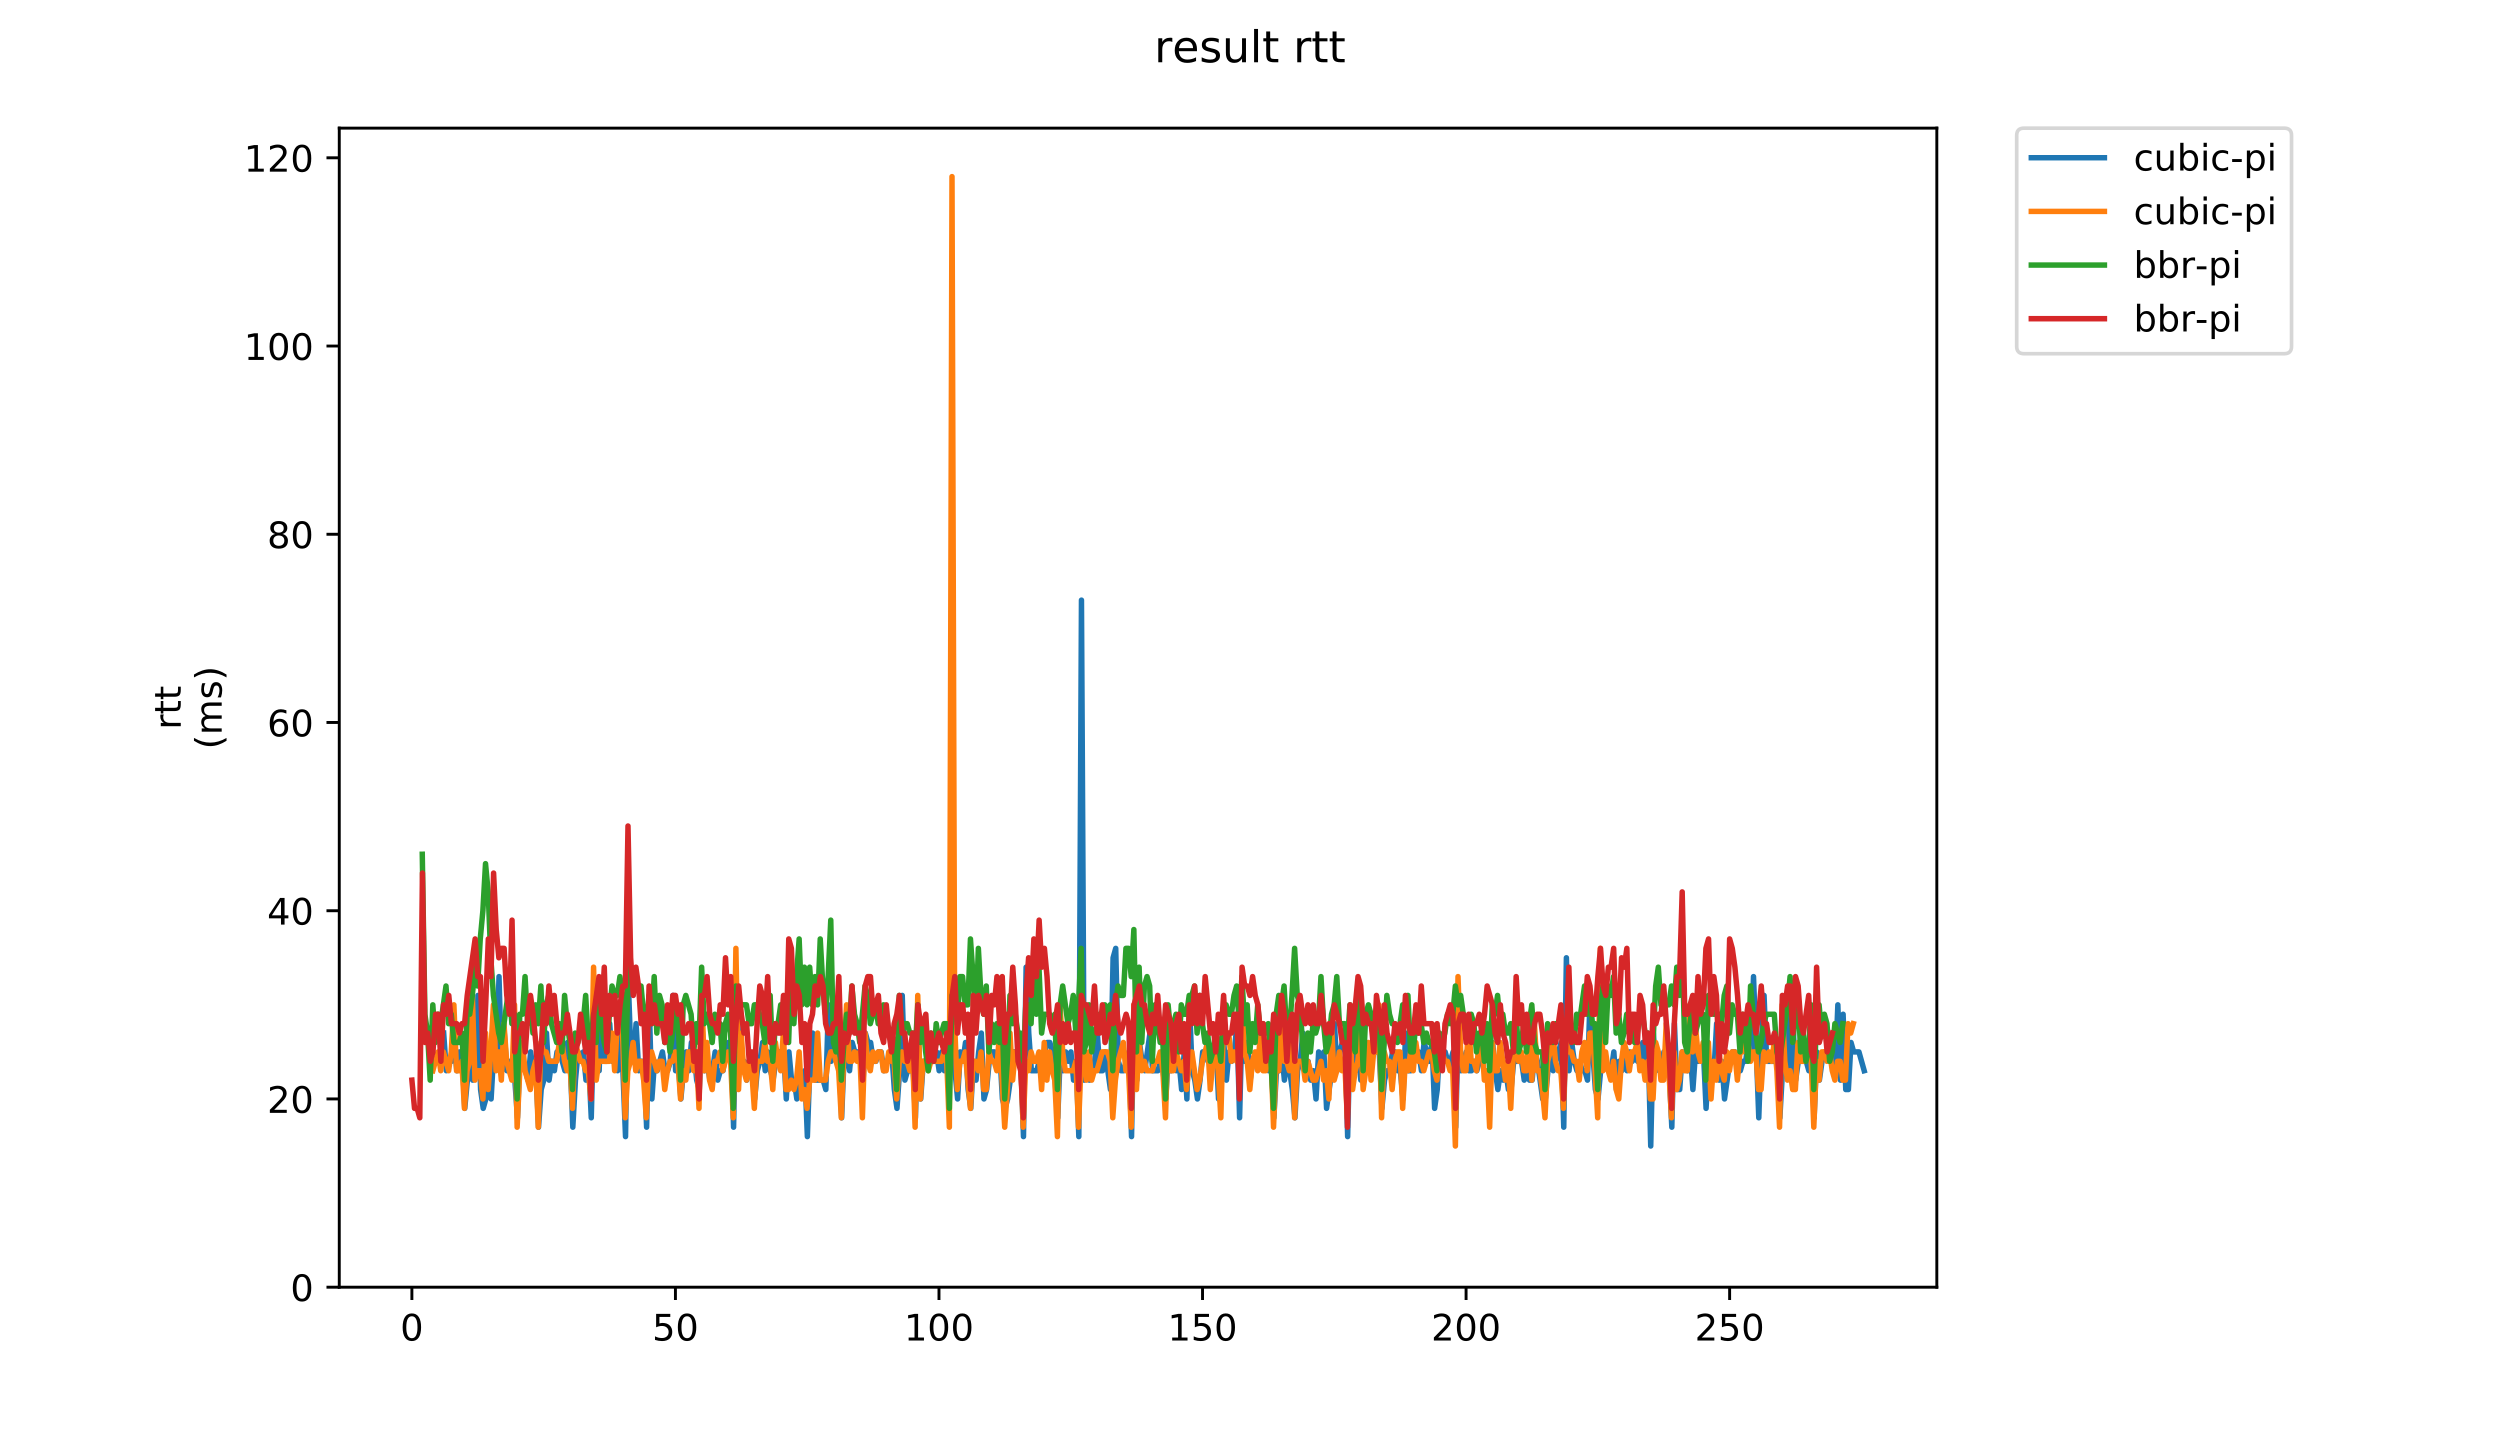 <?xml version="1.0" encoding="utf-8" standalone="no"?>
<!DOCTYPE svg PUBLIC "-//W3C//DTD SVG 1.1//EN"
  "http://www.w3.org/Graphics/SVG/1.1/DTD/svg11.dtd">
<!-- Created with matplotlib (https://matplotlib.org/) -->
<svg height="396pt" version="1.1" viewBox="0 0 684 396" width="684pt" xmlns="http://www.w3.org/2000/svg" xmlns:xlink="http://www.w3.org/1999/xlink">
 <defs>
  <style type="text/css">
*{stroke-linecap:butt;stroke-linejoin:round;}
  </style>
 </defs>
 <g id="figure_1">
  <g id="patch_1">
   <path d="M 0 396 
L 684 396 
L 684 0 
L 0 0 
z
" style="fill:#ffffff;"/>
  </g>
  <g id="axes_1">
   <g id="patch_2">
    <path d="M 92.824 352.174 
L 529.913 352.174 
L 529.913 35.062 
L 92.824 35.062 
z
" style="fill:#ffffff;"/>
   </g>
   <g id="matplotlib.axis_1">
    <g id="xtick_1">
     <g id="line2d_1">
      <defs>
       <path d="M 0 0 
L 0 3.5 
" id="mf87896a7d1" style="stroke:#000000;stroke-width:0.8;"/>
      </defs>
      <g>
       <use style="stroke:#000000;stroke-width:0.8;" x="112.692" xlink:href="#mf87896a7d1" y="352.174"/>
      </g>
     </g>
     <g id="text_1">
      <!-- 0 -->
      <defs>
       <path d="M 31.781 66.406 
Q 24.172 66.406 20.328 58.906 
Q 16.5 51.422 16.5 36.375 
Q 16.5 21.391 20.328 13.891 
Q 24.172 6.391 31.781 6.391 
Q 39.453 6.391 43.281 13.891 
Q 47.125 21.391 47.125 36.375 
Q 47.125 51.422 43.281 58.906 
Q 39.453 66.406 31.781 66.406 
z
M 31.781 74.219 
Q 44.047 74.219 50.516 64.516 
Q 56.984 54.828 56.984 36.375 
Q 56.984 17.969 50.516 8.266 
Q 44.047 -1.422 31.781 -1.422 
Q 19.531 -1.422 13.062 8.266 
Q 6.594 17.969 6.594 36.375 
Q 6.594 54.828 13.062 64.516 
Q 19.531 74.219 31.781 74.219 
z
" id="DejaVuSans-48"/>
      </defs>
      <g transform="translate(109.51 366.773)scale(0.1 -0.1)">
       <use xlink:href="#DejaVuSans-48"/>
      </g>
     </g>
    </g>
    <g id="xtick_2">
     <g id="line2d_2">
      <g>
       <use style="stroke:#000000;stroke-width:0.8;" x="184.798" xlink:href="#mf87896a7d1" y="352.174"/>
      </g>
     </g>
     <g id="text_2">
      <!-- 50 -->
      <defs>
       <path d="M 10.797 72.906 
L 49.516 72.906 
L 49.516 64.594 
L 19.828 64.594 
L 19.828 46.734 
Q 21.969 47.469 24.109 47.828 
Q 26.266 48.188 28.422 48.188 
Q 40.625 48.188 47.75 41.5 
Q 54.891 34.812 54.891 23.391 
Q 54.891 11.625 47.562 5.094 
Q 40.234 -1.422 26.906 -1.422 
Q 22.312 -1.422 17.547 -0.641 
Q 12.797 0.141 7.719 1.703 
L 7.719 11.625 
Q 12.109 9.234 16.797 8.062 
Q 21.484 6.891 26.703 6.891 
Q 35.156 6.891 40.078 11.328 
Q 45.016 15.766 45.016 23.391 
Q 45.016 31 40.078 35.438 
Q 35.156 39.891 26.703 39.891 
Q 22.75 39.891 18.812 39.016 
Q 14.891 38.141 10.797 36.281 
z
" id="DejaVuSans-53"/>
      </defs>
      <g transform="translate(178.436 366.773)scale(0.1 -0.1)">
       <use xlink:href="#DejaVuSans-53"/>
       <use x="63.623" xlink:href="#DejaVuSans-48"/>
      </g>
     </g>
    </g>
    <g id="xtick_3">
     <g id="line2d_3">
      <g>
       <use style="stroke:#000000;stroke-width:0.8;" x="256.905" xlink:href="#mf87896a7d1" y="352.174"/>
      </g>
     </g>
     <g id="text_3">
      <!-- 100 -->
      <defs>
       <path d="M 12.406 8.297 
L 28.516 8.297 
L 28.516 63.922 
L 10.984 60.406 
L 10.984 69.391 
L 28.422 72.906 
L 38.281 72.906 
L 38.281 8.297 
L 54.391 8.297 
L 54.391 0 
L 12.406 0 
z
" id="DejaVuSans-49"/>
      </defs>
      <g transform="translate(247.362 366.773)scale(0.1 -0.1)">
       <use xlink:href="#DejaVuSans-49"/>
       <use x="63.623" xlink:href="#DejaVuSans-48"/>
       <use x="127.246" xlink:href="#DejaVuSans-48"/>
      </g>
     </g>
    </g>
    <g id="xtick_4">
     <g id="line2d_4">
      <g>
       <use style="stroke:#000000;stroke-width:0.8;" x="329.012" xlink:href="#mf87896a7d1" y="352.174"/>
      </g>
     </g>
     <g id="text_4">
      <!-- 150 -->
      <g transform="translate(319.469 366.773)scale(0.1 -0.1)">
       <use xlink:href="#DejaVuSans-49"/>
       <use x="63.623" xlink:href="#DejaVuSans-53"/>
       <use x="127.246" xlink:href="#DejaVuSans-48"/>
      </g>
     </g>
    </g>
    <g id="xtick_5">
     <g id="line2d_5">
      <g>
       <use style="stroke:#000000;stroke-width:0.8;" x="401.119" xlink:href="#mf87896a7d1" y="352.174"/>
      </g>
     </g>
     <g id="text_5">
      <!-- 200 -->
      <defs>
       <path d="M 19.188 8.297 
L 53.609 8.297 
L 53.609 0 
L 7.328 0 
L 7.328 8.297 
Q 12.938 14.109 22.625 23.891 
Q 32.328 33.688 34.812 36.531 
Q 39.547 41.844 41.422 45.531 
Q 43.312 49.219 43.312 52.781 
Q 43.312 58.594 39.234 62.25 
Q 35.156 65.922 28.609 65.922 
Q 23.969 65.922 18.812 64.312 
Q 13.672 62.703 7.812 59.422 
L 7.812 69.391 
Q 13.766 71.781 18.938 73 
Q 24.125 74.219 28.422 74.219 
Q 39.75 74.219 46.484 68.547 
Q 53.219 62.891 53.219 53.422 
Q 53.219 48.922 51.531 44.891 
Q 49.859 40.875 45.406 35.406 
Q 44.188 33.984 37.641 27.219 
Q 31.109 20.453 19.188 8.297 
z
" id="DejaVuSans-50"/>
      </defs>
      <g transform="translate(391.575 366.773)scale(0.1 -0.1)">
       <use xlink:href="#DejaVuSans-50"/>
       <use x="63.623" xlink:href="#DejaVuSans-48"/>
       <use x="127.246" xlink:href="#DejaVuSans-48"/>
      </g>
     </g>
    </g>
    <g id="xtick_6">
     <g id="line2d_6">
      <g>
       <use style="stroke:#000000;stroke-width:0.8;" x="473.226" xlink:href="#mf87896a7d1" y="352.174"/>
      </g>
     </g>
     <g id="text_6">
      <!-- 250 -->
      <g transform="translate(463.682 366.773)scale(0.1 -0.1)">
       <use xlink:href="#DejaVuSans-50"/>
       <use x="63.623" xlink:href="#DejaVuSans-53"/>
       <use x="127.246" xlink:href="#DejaVuSans-48"/>
      </g>
     </g>
    </g>
   </g>
   <g id="matplotlib.axis_2">
    <g id="ytick_1">
     <g id="line2d_7">
      <defs>
       <path d="M 0 0 
L -3.5 0 
" id="mff2dde0d23" style="stroke:#000000;stroke-width:0.8;"/>
      </defs>
      <g>
       <use style="stroke:#000000;stroke-width:0.8;" x="92.824" xlink:href="#mff2dde0d23" y="352.174"/>
      </g>
     </g>
     <g id="text_7">
      <!-- 0 -->
      <g transform="translate(79.461 355.973)scale(0.1 -0.1)">
       <use xlink:href="#DejaVuSans-48"/>
      </g>
     </g>
    </g>
    <g id="ytick_2">
     <g id="line2d_8">
      <g>
       <use style="stroke:#000000;stroke-width:0.8;" x="92.824" xlink:href="#mff2dde0d23" y="300.674"/>
      </g>
     </g>
     <g id="text_8">
      <!-- 20 -->
      <g transform="translate(73.099 304.473)scale(0.1 -0.1)">
       <use xlink:href="#DejaVuSans-50"/>
       <use x="63.623" xlink:href="#DejaVuSans-48"/>
      </g>
     </g>
    </g>
    <g id="ytick_3">
     <g id="line2d_9">
      <g>
       <use style="stroke:#000000;stroke-width:0.8;" x="92.824" xlink:href="#mff2dde0d23" y="249.174"/>
      </g>
     </g>
     <g id="text_9">
      <!-- 40 -->
      <defs>
       <path d="M 37.797 64.312 
L 12.891 25.391 
L 37.797 25.391 
z
M 35.203 72.906 
L 47.609 72.906 
L 47.609 25.391 
L 58.016 25.391 
L 58.016 17.188 
L 47.609 17.188 
L 47.609 0 
L 37.797 0 
L 37.797 17.188 
L 4.891 17.188 
L 4.891 26.703 
z
" id="DejaVuSans-52"/>
      </defs>
      <g transform="translate(73.099 252.973)scale(0.1 -0.1)">
       <use xlink:href="#DejaVuSans-52"/>
       <use x="63.623" xlink:href="#DejaVuSans-48"/>
      </g>
     </g>
    </g>
    <g id="ytick_4">
     <g id="line2d_10">
      <g>
       <use style="stroke:#000000;stroke-width:0.8;" x="92.824" xlink:href="#mff2dde0d23" y="197.674"/>
      </g>
     </g>
     <g id="text_10">
      <!-- 60 -->
      <defs>
       <path d="M 33.016 40.375 
Q 26.375 40.375 22.484 35.828 
Q 18.609 31.297 18.609 23.391 
Q 18.609 15.531 22.484 10.953 
Q 26.375 6.391 33.016 6.391 
Q 39.656 6.391 43.531 10.953 
Q 47.406 15.531 47.406 23.391 
Q 47.406 31.297 43.531 35.828 
Q 39.656 40.375 33.016 40.375 
z
M 52.594 71.297 
L 52.594 62.312 
Q 48.875 64.062 45.094 64.984 
Q 41.312 65.922 37.594 65.922 
Q 27.828 65.922 22.672 59.328 
Q 17.531 52.734 16.797 39.406 
Q 19.672 43.656 24.016 45.922 
Q 28.375 48.188 33.594 48.188 
Q 44.578 48.188 50.953 41.516 
Q 57.328 34.859 57.328 23.391 
Q 57.328 12.156 50.688 5.359 
Q 44.047 -1.422 33.016 -1.422 
Q 20.359 -1.422 13.672 8.266 
Q 6.984 17.969 6.984 36.375 
Q 6.984 53.656 15.188 63.938 
Q 23.391 74.219 37.203 74.219 
Q 40.922 74.219 44.703 73.484 
Q 48.484 72.75 52.594 71.297 
z
" id="DejaVuSans-54"/>
      </defs>
      <g transform="translate(73.099 201.473)scale(0.1 -0.1)">
       <use xlink:href="#DejaVuSans-54"/>
       <use x="63.623" xlink:href="#DejaVuSans-48"/>
      </g>
     </g>
    </g>
    <g id="ytick_5">
     <g id="line2d_11">
      <g>
       <use style="stroke:#000000;stroke-width:0.8;" x="92.824" xlink:href="#mff2dde0d23" y="146.174"/>
      </g>
     </g>
     <g id="text_11">
      <!-- 80 -->
      <defs>
       <path d="M 31.781 34.625 
Q 24.75 34.625 20.719 30.859 
Q 16.703 27.094 16.703 20.516 
Q 16.703 13.922 20.719 10.156 
Q 24.75 6.391 31.781 6.391 
Q 38.812 6.391 42.859 10.172 
Q 46.922 13.969 46.922 20.516 
Q 46.922 27.094 42.891 30.859 
Q 38.875 34.625 31.781 34.625 
z
M 21.922 38.812 
Q 15.578 40.375 12.031 44.719 
Q 8.5 49.078 8.5 55.328 
Q 8.5 64.062 14.719 69.141 
Q 20.953 74.219 31.781 74.219 
Q 42.672 74.219 48.875 69.141 
Q 55.078 64.062 55.078 55.328 
Q 55.078 49.078 51.531 44.719 
Q 48 40.375 41.703 38.812 
Q 48.828 37.156 52.797 32.312 
Q 56.781 27.484 56.781 20.516 
Q 56.781 9.906 50.312 4.234 
Q 43.844 -1.422 31.781 -1.422 
Q 19.734 -1.422 13.25 4.234 
Q 6.781 9.906 6.781 20.516 
Q 6.781 27.484 10.781 32.312 
Q 14.797 37.156 21.922 38.812 
z
M 18.312 54.391 
Q 18.312 48.734 21.844 45.562 
Q 25.391 42.391 31.781 42.391 
Q 38.141 42.391 41.719 45.562 
Q 45.312 48.734 45.312 54.391 
Q 45.312 60.062 41.719 63.234 
Q 38.141 66.406 31.781 66.406 
Q 25.391 66.406 21.844 63.234 
Q 18.312 60.062 18.312 54.391 
z
" id="DejaVuSans-56"/>
      </defs>
      <g transform="translate(73.099 149.973)scale(0.1 -0.1)">
       <use xlink:href="#DejaVuSans-56"/>
       <use x="63.623" xlink:href="#DejaVuSans-48"/>
      </g>
     </g>
    </g>
    <g id="ytick_6">
     <g id="line2d_12">
      <g>
       <use style="stroke:#000000;stroke-width:0.8;" x="92.824" xlink:href="#mff2dde0d23" y="94.674"/>
      </g>
     </g>
     <g id="text_12">
      <!-- 100 -->
      <g transform="translate(66.736 98.473)scale(0.1 -0.1)">
       <use xlink:href="#DejaVuSans-49"/>
       <use x="63.623" xlink:href="#DejaVuSans-48"/>
       <use x="127.246" xlink:href="#DejaVuSans-48"/>
      </g>
     </g>
    </g>
    <g id="ytick_7">
     <g id="line2d_13">
      <g>
       <use style="stroke:#000000;stroke-width:0.8;" x="92.824" xlink:href="#mff2dde0d23" y="43.174"/>
      </g>
     </g>
     <g id="text_13">
      <!-- 120 -->
      <g transform="translate(66.736 46.973)scale(0.1 -0.1)">
       <use xlink:href="#DejaVuSans-49"/>
       <use x="63.623" xlink:href="#DejaVuSans-50"/>
       <use x="127.246" xlink:href="#DejaVuSans-48"/>
      </g>
     </g>
    </g>
    <g id="text_14">
     <!-- rtt -->
     <defs>
      <path d="M 41.109 46.297 
Q 39.594 47.172 37.812 47.578 
Q 36.031 48 33.891 48 
Q 26.266 48 22.188 43.047 
Q 18.109 38.094 18.109 28.812 
L 18.109 0 
L 9.078 0 
L 9.078 54.688 
L 18.109 54.688 
L 18.109 46.188 
Q 20.953 51.172 25.484 53.578 
Q 30.031 56 36.531 56 
Q 37.453 56 38.578 55.875 
Q 39.703 55.766 41.062 55.516 
z
" id="DejaVuSans-114"/>
      <path d="M 18.312 70.219 
L 18.312 54.688 
L 36.812 54.688 
L 36.812 47.703 
L 18.312 47.703 
L 18.312 18.016 
Q 18.312 11.328 20.141 9.422 
Q 21.969 7.516 27.594 7.516 
L 36.812 7.516 
L 36.812 0 
L 27.594 0 
Q 17.188 0 13.234 3.875 
Q 9.281 7.766 9.281 18.016 
L 9.281 47.703 
L 2.688 47.703 
L 2.688 54.688 
L 9.281 54.688 
L 9.281 70.219 
z
" id="DejaVuSans-116"/>
     </defs>
     <g transform="translate(49.459 199.594)rotate(-90)scale(0.1 -0.1)">
      <use xlink:href="#DejaVuSans-114"/>
      <use x="41.113" xlink:href="#DejaVuSans-116"/>
      <use x="80.322" xlink:href="#DejaVuSans-116"/>
     </g>
     <!-- (ms) -->
     <defs>
      <path d="M 31 75.875 
Q 24.469 64.656 21.281 53.656 
Q 18.109 42.672 18.109 31.391 
Q 18.109 20.125 21.312 9.062 
Q 24.516 -2 31 -13.188 
L 23.188 -13.188 
Q 15.875 -1.703 12.234 9.375 
Q 8.594 20.453 8.594 31.391 
Q 8.594 42.281 12.203 53.312 
Q 15.828 64.359 23.188 75.875 
z
" id="DejaVuSans-40"/>
      <path d="M 52 44.188 
Q 55.375 50.25 60.062 53.125 
Q 64.75 56 71.094 56 
Q 79.641 56 84.281 50.016 
Q 88.922 44.047 88.922 33.016 
L 88.922 0 
L 79.891 0 
L 79.891 32.719 
Q 79.891 40.578 77.094 44.375 
Q 74.312 48.188 68.609 48.188 
Q 61.625 48.188 57.562 43.547 
Q 53.516 38.922 53.516 30.906 
L 53.516 0 
L 44.484 0 
L 44.484 32.719 
Q 44.484 40.625 41.703 44.406 
Q 38.922 48.188 33.109 48.188 
Q 26.219 48.188 22.156 43.531 
Q 18.109 38.875 18.109 30.906 
L 18.109 0 
L 9.078 0 
L 9.078 54.688 
L 18.109 54.688 
L 18.109 46.188 
Q 21.188 51.219 25.484 53.609 
Q 29.781 56 35.688 56 
Q 41.656 56 45.828 52.969 
Q 50 49.953 52 44.188 
z
" id="DejaVuSans-109"/>
      <path d="M 44.281 53.078 
L 44.281 44.578 
Q 40.484 46.531 36.375 47.5 
Q 32.281 48.484 27.875 48.484 
Q 21.188 48.484 17.844 46.438 
Q 14.5 44.391 14.5 40.281 
Q 14.5 37.156 16.891 35.375 
Q 19.281 33.594 26.516 31.984 
L 29.594 31.297 
Q 39.156 29.25 43.188 25.516 
Q 47.219 21.781 47.219 15.094 
Q 47.219 7.469 41.188 3.016 
Q 35.156 -1.422 24.609 -1.422 
Q 20.219 -1.422 15.453 -0.562 
Q 10.688 0.297 5.422 2 
L 5.422 11.281 
Q 10.406 8.688 15.234 7.391 
Q 20.062 6.109 24.812 6.109 
Q 31.156 6.109 34.562 8.281 
Q 37.984 10.453 37.984 14.406 
Q 37.984 18.062 35.516 20.016 
Q 33.062 21.969 24.703 23.781 
L 21.578 24.516 
Q 13.234 26.266 9.516 29.906 
Q 5.812 33.547 5.812 39.891 
Q 5.812 47.609 11.281 51.797 
Q 16.75 56 26.812 56 
Q 31.781 56 36.172 55.266 
Q 40.578 54.547 44.281 53.078 
z
" id="DejaVuSans-115"/>
      <path d="M 8.016 75.875 
L 15.828 75.875 
Q 23.141 64.359 26.781 53.312 
Q 30.422 42.281 30.422 31.391 
Q 30.422 20.453 26.781 9.375 
Q 23.141 -1.703 15.828 -13.188 
L 8.016 -13.188 
Q 14.5 -2 17.703 9.062 
Q 20.906 20.125 20.906 31.391 
Q 20.906 42.672 17.703 53.656 
Q 14.5 64.656 8.016 75.875 
z
" id="DejaVuSans-41"/>
     </defs>
     <g transform="translate(60.657 204.995)rotate(-90)scale(0.1 -0.1)">
      <use xlink:href="#DejaVuSans-40"/>
      <use x="39.014" xlink:href="#DejaVuSans-109"/>
      <use x="136.426" xlink:href="#DejaVuSans-115"/>
      <use x="188.525" xlink:href="#DejaVuSans-41"/>
     </g>
    </g>
   </g>
   <g id="line2d_14">
    <path clip-path="url(#pd105f3fa71)" d="M 121.389 282.649 
L 122.11 292.949 
L 122.831 290.374 
L 123.552 290.374 
L 124.273 285.224 
L 124.994 292.949 
L 125.716 287.799 
L 126.437 287.799 
L 127.158 303.249 
L 127.879 295.524 
L 128.6 285.224 
L 129.321 295.524 
L 130.042 292.949 
L 130.763 272.349 
L 131.484 298.099 
L 132.205 303.249 
L 132.926 300.674 
L 133.647 292.949 
L 134.368 300.674 
L 135.089 287.799 
L 135.811 290.374 
L 136.532 267.199 
L 137.253 292.949 
L 137.974 282.649 
L 138.695 292.949 
L 139.416 290.374 
L 140.858 295.524 
L 141.579 305.824 
L 142.3 287.799 
L 144.463 295.524 
L 145.184 287.799 
L 145.905 292.949 
L 146.627 292.949 
L 147.348 308.399 
L 148.069 298.099 
L 148.79 295.524 
L 149.511 282.649 
L 150.232 295.524 
L 150.953 290.374 
L 151.674 292.949 
L 152.395 287.799 
L 153.116 287.799 
L 154.558 292.949 
L 155.279 285.224 
L 156 290.374 
L 156.722 308.399 
L 157.443 295.524 
L 158.164 287.799 
L 158.885 290.374 
L 159.606 287.799 
L 160.327 295.524 
L 161.048 290.374 
L 161.769 305.824 
L 162.49 277.499 
L 163.211 290.374 
L 163.932 292.949 
L 164.653 269.774 
L 165.374 290.374 
L 166.095 290.374 
L 166.816 280.074 
L 167.538 290.374 
L 168.259 287.799 
L 168.98 292.949 
L 169.701 280.074 
L 170.422 292.949 
L 171.143 310.974 
L 171.864 267.199 
L 172.585 287.799 
L 173.306 290.374 
L 174.027 280.074 
L 174.748 292.949 
L 175.469 290.374 
L 176.19 290.374 
L 176.911 308.399 
L 177.633 274.924 
L 178.354 300.674 
L 179.075 290.374 
L 179.796 292.949 
L 181.238 287.799 
L 181.959 292.949 
L 182.68 292.949 
L 183.401 290.374 
L 184.122 272.349 
L 184.843 292.949 
L 185.564 290.374 
L 186.285 300.674 
L 187.006 292.949 
L 187.727 287.799 
L 188.449 292.949 
L 189.17 285.224 
L 189.891 287.799 
L 190.612 295.524 
L 191.333 298.099 
L 192.054 280.074 
L 192.775 292.949 
L 193.496 290.374 
L 194.217 295.524 
L 194.938 292.949 
L 195.659 287.799 
L 196.38 295.524 
L 197.101 292.949 
L 197.822 292.949 
L 198.544 287.799 
L 199.265 285.224 
L 199.986 285.224 
L 200.707 308.399 
L 201.428 272.349 
L 202.149 285.224 
L 202.87 292.949 
L 203.591 290.374 
L 204.312 295.524 
L 205.033 290.374 
L 205.754 290.374 
L 206.475 300.674 
L 207.196 292.949 
L 207.917 290.374 
L 208.638 285.224 
L 209.36 292.949 
L 210.081 287.799 
L 210.802 292.949 
L 211.523 295.524 
L 212.244 290.374 
L 212.965 287.799 
L 214.407 287.799 
L 215.128 300.674 
L 215.849 287.799 
L 216.57 295.524 
L 217.291 295.524 
L 218.012 300.674 
L 218.733 292.949 
L 219.455 295.524 
L 220.176 292.949 
L 220.897 310.974 
L 221.618 290.374 
L 222.339 282.649 
L 223.06 295.524 
L 225.223 295.524 
L 225.944 298.099 
L 226.665 274.924 
L 227.386 290.374 
L 228.828 285.224 
L 229.549 287.799 
L 230.271 305.824 
L 230.992 287.799 
L 231.713 287.799 
L 232.434 292.949 
L 233.155 285.224 
L 233.876 287.799 
L 235.318 287.799 
L 236.039 298.099 
L 236.76 282.649 
L 237.481 285.224 
L 238.202 285.224 
L 238.923 290.374 
L 239.644 290.374 
L 240.365 287.799 
L 241.087 287.799 
L 241.808 292.949 
L 242.529 290.374 
L 243.25 290.374 
L 243.971 287.799 
L 244.692 298.099 
L 245.413 303.249 
L 246.134 292.949 
L 246.855 272.349 
L 247.576 295.524 
L 248.297 292.949 
L 249.018 292.949 
L 249.739 290.374 
L 250.46 305.824 
L 251.182 280.074 
L 251.903 300.674 
L 252.624 290.374 
L 255.508 290.374 
L 256.229 287.799 
L 256.95 292.949 
L 257.671 287.799 
L 258.392 292.949 
L 259.113 292.949 
L 259.834 280.074 
L 260.555 264.624 
L 261.276 292.949 
L 261.998 300.674 
L 262.719 287.799 
L 263.44 290.374 
L 264.161 285.224 
L 264.882 298.099 
L 265.603 303.249 
L 266.324 290.374 
L 267.045 295.524 
L 267.766 287.799 
L 268.487 282.649 
L 269.208 300.674 
L 269.929 298.099 
L 270.65 290.374 
L 271.371 287.799 
L 272.093 287.799 
L 272.814 290.374 
L 273.535 287.799 
L 274.256 300.674 
L 274.977 303.249 
L 275.698 300.674 
L 276.419 295.524 
L 277.14 287.799 
L 277.861 287.799 
L 278.582 290.374 
L 279.303 290.374 
L 280.024 310.974 
L 280.745 264.624 
L 281.466 282.649 
L 282.187 292.949 
L 283.63 292.949 
L 284.351 290.374 
L 285.072 290.374 
L 286.514 285.224 
L 287.235 285.224 
L 287.956 287.799 
L 288.677 295.524 
L 289.398 305.824 
L 290.119 287.799 
L 290.84 292.949 
L 291.561 287.799 
L 292.282 290.374 
L 293.004 287.799 
L 293.725 295.524 
L 294.446 290.374 
L 295.167 310.974 
L 295.888 164.199 
L 296.609 295.524 
L 297.33 290.374 
L 298.051 295.524 
L 299.493 290.374 
L 300.214 282.649 
L 300.935 292.949 
L 301.656 292.949 
L 302.377 287.799 
L 303.82 298.099 
L 304.541 262.049 
L 305.262 259.474 
L 305.983 290.374 
L 306.704 292.949 
L 307.425 292.949 
L 308.867 287.799 
L 309.588 310.974 
L 310.309 274.924 
L 311.03 295.524 
L 311.751 285.224 
L 312.472 290.374 
L 313.193 292.949 
L 314.636 282.649 
L 315.357 292.949 
L 316.799 292.949 
L 317.52 290.374 
L 318.241 292.949 
L 318.962 300.674 
L 319.683 287.799 
L 320.404 292.949 
L 321.125 290.374 
L 321.846 292.949 
L 322.567 290.374 
L 323.288 298.099 
L 324.009 287.799 
L 324.731 300.674 
L 325.452 274.924 
L 326.173 292.949 
L 326.894 295.524 
L 327.615 300.674 
L 328.336 295.524 
L 329.057 287.799 
L 329.778 287.799 
L 330.499 290.374 
L 331.941 290.374 
L 332.662 285.224 
L 333.383 300.674 
L 334.104 290.374 
L 334.826 285.224 
L 335.547 295.524 
L 336.268 287.799 
L 336.989 290.374 
L 337.71 287.799 
L 338.431 280.074 
L 339.152 305.824 
L 339.873 277.499 
L 340.594 290.374 
L 341.315 285.224 
L 342.036 295.524 
L 342.757 290.374 
L 343.478 290.374 
L 344.199 287.799 
L 344.92 290.374 
L 345.642 287.799 
L 347.084 292.949 
L 347.805 287.799 
L 348.526 305.824 
L 349.247 292.949 
L 349.968 292.949 
L 350.689 287.799 
L 351.41 295.524 
L 352.131 290.374 
L 352.852 292.949 
L 353.573 298.099 
L 354.294 305.824 
L 355.015 292.949 
L 355.737 290.374 
L 356.458 282.649 
L 357.179 292.949 
L 357.9 290.374 
L 358.621 295.524 
L 359.342 292.949 
L 360.063 300.674 
L 360.784 287.799 
L 361.505 292.949 
L 362.226 287.799 
L 362.947 303.249 
L 364.389 292.949 
L 365.11 280.074 
L 365.831 292.949 
L 366.553 287.799 
L 367.995 282.649 
L 368.716 310.974 
L 369.437 280.074 
L 370.158 287.799 
L 370.879 292.949 
L 371.6 287.799 
L 372.321 295.524 
L 373.042 290.374 
L 375.205 290.374 
L 375.926 282.649 
L 376.648 287.799 
L 377.369 287.799 
L 378.09 303.249 
L 378.811 295.524 
L 379.532 292.949 
L 380.253 292.949 
L 380.974 287.799 
L 381.695 287.799 
L 382.416 292.949 
L 383.137 292.949 
L 383.858 300.674 
L 384.579 282.649 
L 385.3 292.949 
L 386.021 292.949 
L 387.464 287.799 
L 388.185 287.799 
L 388.906 292.949 
L 389.627 285.224 
L 391.069 290.374 
L 391.79 285.224 
L 392.511 303.249 
L 393.232 298.099 
L 393.953 285.224 
L 394.674 290.374 
L 395.395 287.799 
L 396.116 290.374 
L 396.837 290.374 
L 397.559 287.799 
L 398.28 308.399 
L 399.001 280.074 
L 399.722 292.949 
L 401.164 287.799 
L 401.885 292.949 
L 402.606 292.949 
L 403.327 290.374 
L 404.048 292.949 
L 405.49 287.799 
L 407.653 287.799 
L 408.375 285.224 
L 409.096 292.949 
L 409.817 298.099 
L 410.538 292.949 
L 411.259 295.524 
L 411.98 292.949 
L 412.701 298.099 
L 413.422 298.099 
L 414.143 290.374 
L 416.306 290.374 
L 417.027 295.524 
L 417.748 292.949 
L 418.47 295.524 
L 419.191 295.524 
L 419.912 287.799 
L 420.633 290.374 
L 422.075 300.674 
L 422.796 300.674 
L 423.517 292.949 
L 424.238 287.799 
L 424.959 292.949 
L 427.122 285.224 
L 427.843 308.399 
L 428.564 262.049 
L 429.286 292.949 
L 430.007 285.224 
L 430.728 290.374 
L 431.449 292.949 
L 432.17 290.374 
L 432.891 292.949 
L 433.612 292.949 
L 434.333 295.524 
L 435.054 272.349 
L 435.775 287.799 
L 436.496 298.099 
L 437.217 300.674 
L 437.938 292.949 
L 438.659 290.374 
L 439.381 290.374 
L 440.102 292.949 
L 440.823 292.949 
L 441.544 287.799 
L 442.265 298.099 
L 442.986 290.374 
L 443.707 292.949 
L 444.428 287.799 
L 445.149 292.949 
L 445.87 287.799 
L 446.591 290.374 
L 447.312 287.799 
L 448.033 290.374 
L 448.754 290.374 
L 449.475 285.224 
L 450.197 290.374 
L 450.918 285.224 
L 451.639 313.549 
L 452.36 282.649 
L 453.081 292.949 
L 453.802 290.374 
L 454.523 292.949 
L 455.244 287.799 
L 455.965 287.799 
L 456.686 292.949 
L 457.407 308.399 
L 458.128 280.074 
L 458.849 298.099 
L 459.57 298.099 
L 460.292 287.799 
L 461.734 292.949 
L 462.455 287.799 
L 463.176 298.099 
L 463.897 287.799 
L 464.618 290.374 
L 465.339 287.799 
L 466.06 287.799 
L 466.781 303.249 
L 467.502 290.374 
L 468.223 290.374 
L 468.944 292.949 
L 469.665 280.074 
L 470.386 295.524 
L 471.108 290.374 
L 471.829 300.674 
L 473.271 290.374 
L 473.992 287.799 
L 474.713 287.799 
L 475.434 292.949 
L 476.155 292.949 
L 476.876 290.374 
L 477.597 290.374 
L 478.318 285.224 
L 479.039 287.799 
L 479.76 267.199 
L 481.203 305.824 
L 481.924 285.224 
L 482.645 272.349 
L 483.366 290.374 
L 485.529 290.374 
L 486.25 287.799 
L 486.971 305.824 
L 487.692 292.949 
L 488.413 292.949 
L 489.134 272.349 
L 489.855 292.949 
L 490.576 280.074 
L 491.297 295.524 
L 492.019 290.374 
L 492.74 287.799 
L 493.461 290.374 
L 494.182 290.374 
L 494.903 292.949 
L 495.624 287.799 
L 496.345 305.824 
L 497.066 287.799 
L 497.787 295.524 
L 498.508 290.374 
L 499.229 287.799 
L 500.671 287.799 
L 502.114 292.949 
L 502.835 274.924 
L 503.556 295.524 
L 504.277 277.499 
L 504.998 298.099 
L 505.719 298.099 
L 506.44 285.224 
L 507.161 287.799 
L 508.603 287.799 
L 510.045 292.949 
L 510.045 292.949 
" style="fill:none;stroke:#1f77b4;stroke-linecap:square;stroke-width:1.5;"/>
   </g>
   <g id="line2d_15">
    <path clip-path="url(#pd105f3fa71)" d="M 118.417 292.949 
L 119.859 287.799 
L 120.58 292.949 
L 121.301 287.799 
L 122.743 292.949 
L 123.464 287.799 
L 124.185 274.924 
L 124.906 292.949 
L 125.628 292.949 
L 126.349 290.374 
L 127.07 303.249 
L 127.791 292.949 
L 128.512 290.374 
L 129.233 272.349 
L 129.954 295.524 
L 130.675 292.949 
L 131.396 292.949 
L 132.117 300.674 
L 132.838 282.649 
L 133.559 298.099 
L 134.28 287.799 
L 135.001 274.924 
L 135.723 292.949 
L 136.444 287.799 
L 137.165 295.524 
L 137.886 280.074 
L 138.607 290.374 
L 140.049 295.524 
L 140.77 274.924 
L 141.491 308.399 
L 142.212 292.949 
L 142.933 285.224 
L 143.654 292.949 
L 145.096 298.099 
L 145.817 292.949 
L 146.539 290.374 
L 147.26 308.399 
L 147.981 285.224 
L 148.702 287.799 
L 149.423 287.799 
L 150.144 290.374 
L 152.307 290.374 
L 153.028 285.224 
L 153.749 285.224 
L 154.47 290.374 
L 155.191 292.949 
L 155.912 290.374 
L 156.634 303.249 
L 157.355 285.224 
L 158.797 290.374 
L 159.518 290.374 
L 160.239 292.949 
L 160.96 292.949 
L 161.681 300.674 
L 162.402 264.624 
L 163.123 295.524 
L 163.844 290.374 
L 166.728 290.374 
L 167.45 282.649 
L 168.171 292.949 
L 168.892 280.074 
L 169.613 280.074 
L 170.334 282.649 
L 171.055 305.824 
L 171.776 292.949 
L 172.497 290.374 
L 173.218 285.224 
L 173.939 292.949 
L 174.66 290.374 
L 175.381 290.374 
L 176.102 295.524 
L 176.823 305.824 
L 177.545 290.374 
L 178.266 287.799 
L 179.708 292.949 
L 180.429 290.374 
L 181.15 290.374 
L 181.871 298.099 
L 182.592 292.949 
L 183.313 290.374 
L 184.034 290.374 
L 184.755 287.799 
L 185.476 290.374 
L 186.197 300.674 
L 186.918 292.949 
L 187.639 295.524 
L 188.361 287.799 
L 189.082 287.799 
L 189.803 292.949 
L 190.524 287.799 
L 191.245 303.249 
L 191.966 269.774 
L 192.687 292.949 
L 193.408 285.224 
L 194.129 295.524 
L 194.85 298.099 
L 195.571 290.374 
L 196.292 290.374 
L 197.013 287.799 
L 197.734 292.949 
L 199.177 287.799 
L 199.898 290.374 
L 200.619 305.824 
L 201.34 259.474 
L 202.061 298.099 
L 202.782 282.649 
L 203.503 292.949 
L 204.224 295.524 
L 204.945 290.374 
L 205.666 292.949 
L 206.387 303.249 
L 207.108 290.374 
L 208.55 290.374 
L 209.272 285.224 
L 209.993 290.374 
L 210.714 290.374 
L 211.435 298.099 
L 212.156 285.224 
L 212.877 290.374 
L 213.598 292.949 
L 214.319 282.649 
L 215.04 298.099 
L 215.761 298.099 
L 216.482 295.524 
L 217.203 298.099 
L 217.924 295.524 
L 218.645 287.799 
L 219.367 300.674 
L 220.088 298.099 
L 220.809 303.249 
L 221.53 295.524 
L 222.972 295.524 
L 223.693 282.649 
L 224.414 295.524 
L 225.856 295.524 
L 226.577 290.374 
L 227.298 287.799 
L 228.019 287.799 
L 229.461 292.949 
L 230.183 305.824 
L 230.904 287.799 
L 231.625 274.924 
L 232.346 290.374 
L 233.067 290.374 
L 233.788 287.799 
L 234.509 290.374 
L 235.23 287.799 
L 235.951 305.824 
L 236.672 282.649 
L 237.393 290.374 
L 238.114 292.949 
L 238.835 287.799 
L 239.556 290.374 
L 240.278 287.799 
L 240.999 287.799 
L 241.72 292.949 
L 242.441 292.949 
L 243.162 287.799 
L 243.883 290.374 
L 244.604 290.374 
L 245.325 300.674 
L 246.046 290.374 
L 246.767 287.799 
L 247.488 290.374 
L 248.209 290.374 
L 248.93 292.949 
L 249.651 287.799 
L 250.372 308.399 
L 251.094 272.349 
L 251.815 300.674 
L 252.536 290.374 
L 253.257 290.374 
L 253.978 292.949 
L 254.699 290.374 
L 257.583 290.374 
L 258.304 287.799 
L 259.025 290.374 
L 259.746 308.399 
L 260.467 48.324 
L 261.189 280.074 
L 261.91 298.099 
L 262.631 290.374 
L 263.352 290.374 
L 264.073 287.799 
L 265.515 303.249 
L 266.236 290.374 
L 266.957 290.374 
L 267.678 292.949 
L 268.399 287.799 
L 269.12 298.099 
L 269.841 298.099 
L 270.562 287.799 
L 271.283 290.374 
L 272.005 290.374 
L 272.726 292.949 
L 273.447 282.649 
L 274.889 308.399 
L 275.61 298.099 
L 276.331 282.649 
L 277.052 295.524 
L 277.773 287.799 
L 278.494 290.374 
L 279.215 287.799 
L 279.936 308.399 
L 280.657 290.374 
L 281.378 292.949 
L 282.1 287.799 
L 282.821 290.374 
L 283.542 290.374 
L 284.263 287.799 
L 284.984 298.099 
L 285.705 285.224 
L 286.426 295.524 
L 287.147 287.799 
L 287.868 292.949 
L 288.589 295.524 
L 289.31 310.974 
L 290.031 274.924 
L 290.752 287.799 
L 291.473 292.949 
L 293.637 292.949 
L 294.358 290.374 
L 295.079 308.399 
L 295.8 290.374 
L 296.521 287.799 
L 297.242 295.524 
L 297.963 287.799 
L 298.684 295.524 
L 299.405 292.949 
L 300.126 292.949 
L 301.568 287.799 
L 303.011 287.799 
L 303.732 290.374 
L 304.453 305.824 
L 305.174 295.524 
L 305.895 290.374 
L 307.337 285.224 
L 308.058 292.949 
L 308.779 292.949 
L 309.5 308.399 
L 310.221 274.924 
L 310.942 298.099 
L 311.663 285.224 
L 312.384 292.949 
L 313.105 290.374 
L 313.827 292.949 
L 315.269 292.949 
L 315.99 290.374 
L 316.711 290.374 
L 317.432 287.799 
L 318.153 292.949 
L 318.874 305.824 
L 319.595 282.649 
L 320.316 292.949 
L 321.037 292.949 
L 321.758 287.799 
L 323.2 292.949 
L 323.922 290.374 
L 324.643 298.099 
L 325.364 290.374 
L 326.085 287.799 
L 327.527 298.099 
L 328.248 295.524 
L 328.969 290.374 
L 330.411 285.224 
L 331.132 298.099 
L 331.853 290.374 
L 332.574 287.799 
L 333.295 292.949 
L 334.016 305.824 
L 334.738 280.074 
L 335.459 285.224 
L 336.18 282.649 
L 336.901 290.374 
L 337.622 287.799 
L 338.343 290.374 
L 339.064 290.374 
L 339.785 274.924 
L 340.506 287.799 
L 341.227 290.374 
L 341.948 298.099 
L 342.669 290.374 
L 343.39 287.799 
L 344.111 292.949 
L 344.833 282.649 
L 345.554 292.949 
L 346.275 292.949 
L 346.996 287.799 
L 347.717 287.799 
L 348.438 308.399 
L 349.159 290.374 
L 349.88 292.949 
L 350.601 280.074 
L 351.322 290.374 
L 352.043 290.374 
L 352.764 292.949 
L 353.485 280.074 
L 354.206 305.824 
L 354.927 290.374 
L 356.37 290.374 
L 357.091 295.524 
L 357.812 290.374 
L 359.254 295.524 
L 359.975 295.524 
L 361.417 290.374 
L 362.138 295.524 
L 362.859 292.949 
L 363.58 300.674 
L 364.301 280.074 
L 365.022 295.524 
L 365.744 292.949 
L 366.465 287.799 
L 367.186 292.949 
L 367.907 290.374 
L 368.628 305.824 
L 369.349 280.074 
L 370.07 298.099 
L 370.791 292.949 
L 371.512 290.374 
L 372.233 282.649 
L 372.954 298.099 
L 373.675 292.949 
L 374.396 285.224 
L 375.117 295.524 
L 375.838 287.799 
L 376.56 287.799 
L 377.281 274.924 
L 378.002 305.824 
L 378.723 287.799 
L 379.444 290.374 
L 380.165 290.374 
L 380.886 298.099 
L 381.607 290.374 
L 382.328 287.799 
L 383.049 287.799 
L 383.77 303.249 
L 384.491 290.374 
L 385.212 292.949 
L 385.933 287.799 
L 386.655 292.949 
L 387.376 285.224 
L 388.097 290.374 
L 388.818 290.374 
L 389.539 292.949 
L 390.981 287.799 
L 391.702 287.799 
L 392.423 292.949 
L 393.144 295.524 
L 393.865 287.799 
L 394.586 287.799 
L 395.307 290.374 
L 396.028 290.374 
L 396.749 292.949 
L 397.471 292.949 
L 398.192 313.549 
L 398.913 267.199 
L 399.634 287.799 
L 400.355 292.949 
L 401.076 292.949 
L 401.797 280.074 
L 402.518 290.374 
L 403.239 290.374 
L 403.96 292.949 
L 404.681 285.224 
L 405.402 285.224 
L 406.123 295.524 
L 406.844 292.949 
L 407.566 308.399 
L 408.287 285.224 
L 409.008 292.949 
L 409.729 292.949 
L 410.45 285.224 
L 411.892 295.524 
L 412.613 290.374 
L 413.334 303.249 
L 414.055 287.799 
L 414.776 285.224 
L 415.497 290.374 
L 416.218 287.799 
L 416.939 292.949 
L 417.66 292.949 
L 418.382 280.074 
L 419.103 295.524 
L 419.824 280.074 
L 420.545 292.949 
L 421.266 292.949 
L 421.987 298.099 
L 422.708 305.824 
L 423.429 290.374 
L 424.15 287.799 
L 424.871 282.649 
L 425.592 290.374 
L 426.313 292.949 
L 427.034 292.949 
L 427.755 303.249 
L 428.477 285.224 
L 429.198 287.799 
L 429.919 287.799 
L 430.64 290.374 
L 431.361 290.374 
L 432.082 295.524 
L 432.803 287.799 
L 433.524 285.224 
L 434.245 292.949 
L 434.966 282.649 
L 435.687 282.649 
L 436.408 292.949 
L 437.129 305.824 
L 437.85 259.474 
L 438.571 292.949 
L 439.293 287.799 
L 440.014 292.949 
L 440.735 295.524 
L 441.456 290.374 
L 442.177 298.099 
L 442.898 300.674 
L 443.619 290.374 
L 444.34 285.224 
L 445.061 287.799 
L 445.782 292.949 
L 446.503 287.799 
L 447.224 287.799 
L 447.945 285.224 
L 448.666 292.949 
L 449.388 290.374 
L 450.109 295.524 
L 450.83 290.374 
L 451.551 300.674 
L 452.272 300.674 
L 452.993 285.224 
L 453.714 287.799 
L 454.435 295.524 
L 455.156 295.524 
L 455.877 280.074 
L 457.319 305.824 
L 458.04 287.799 
L 458.761 298.099 
L 459.482 295.524 
L 460.204 287.799 
L 460.925 292.949 
L 461.646 292.949 
L 462.367 274.924 
L 463.088 287.799 
L 463.809 280.074 
L 464.53 287.799 
L 465.251 290.374 
L 465.972 285.224 
L 466.693 287.799 
L 467.414 285.224 
L 468.135 300.674 
L 468.856 290.374 
L 469.577 295.524 
L 470.299 287.799 
L 471.02 292.949 
L 471.741 295.524 
L 472.462 287.799 
L 473.183 292.949 
L 473.904 287.799 
L 474.625 287.799 
L 475.346 295.524 
L 476.067 287.799 
L 476.788 287.799 
L 477.509 285.224 
L 478.23 285.224 
L 478.951 290.374 
L 479.672 287.799 
L 480.393 287.799 
L 481.115 298.099 
L 481.836 298.099 
L 482.557 287.799 
L 483.278 290.374 
L 483.999 287.799 
L 484.72 290.374 
L 485.441 285.224 
L 486.162 292.949 
L 486.883 308.399 
L 487.604 274.924 
L 488.325 290.374 
L 489.046 295.524 
L 489.767 292.949 
L 490.488 298.099 
L 491.21 298.099 
L 491.931 285.224 
L 492.652 290.374 
L 493.373 290.374 
L 494.094 287.799 
L 494.815 287.799 
L 495.536 290.374 
L 496.257 308.399 
L 496.978 290.374 
L 497.699 295.524 
L 498.42 287.799 
L 499.141 287.799 
L 499.862 290.374 
L 500.583 287.799 
L 501.304 292.949 
L 502.026 295.524 
L 502.747 290.374 
L 503.468 290.374 
L 504.189 295.524 
L 504.91 295.524 
L 505.631 280.074 
L 506.352 282.649 
L 507.073 280.074 
L 507.073 280.074 
" style="fill:none;stroke:#ff7f0e;stroke-linecap:square;stroke-width:1.5;"/>
   </g>
   <g id="line2d_16">
    <path clip-path="url(#pd105f3fa71)" d="M 115.533 233.724 
L 116.254 277.499 
L 116.975 282.649 
L 117.696 295.524 
L 118.417 274.924 
L 119.138 285.224 
L 119.859 277.499 
L 120.58 280.074 
L 122.022 269.774 
L 122.743 280.074 
L 123.464 277.499 
L 124.185 285.224 
L 125.628 285.224 
L 126.349 282.649 
L 127.07 295.524 
L 127.791 277.499 
L 128.512 277.499 
L 129.233 272.349 
L 129.954 264.624 
L 130.675 269.774 
L 131.396 256.899 
L 132.117 249.174 
L 132.838 236.299 
L 133.559 244.024 
L 134.28 262.049 
L 135.001 272.349 
L 136.444 282.649 
L 137.165 285.224 
L 139.328 269.774 
L 140.049 280.074 
L 140.77 277.499 
L 141.491 300.674 
L 142.212 277.499 
L 142.933 277.499 
L 143.654 267.199 
L 144.375 280.074 
L 145.096 274.924 
L 145.817 282.649 
L 146.539 274.924 
L 147.26 280.074 
L 147.981 269.774 
L 148.702 285.224 
L 149.423 274.924 
L 150.144 272.349 
L 150.865 280.074 
L 152.307 285.224 
L 153.028 280.074 
L 153.749 287.799 
L 154.47 272.349 
L 155.191 280.074 
L 155.912 285.224 
L 156.634 298.099 
L 157.355 282.649 
L 158.076 285.224 
L 159.518 280.074 
L 160.239 272.349 
L 160.96 285.224 
L 161.681 285.224 
L 162.402 277.499 
L 163.123 285.224 
L 163.844 272.349 
L 164.565 280.074 
L 165.286 285.224 
L 166.007 287.799 
L 166.728 277.499 
L 167.45 269.774 
L 168.171 272.349 
L 168.892 272.349 
L 169.613 267.199 
L 170.334 272.349 
L 171.055 295.524 
L 171.776 269.774 
L 172.497 264.624 
L 173.939 269.774 
L 175.381 269.774 
L 176.102 277.499 
L 176.823 282.649 
L 177.545 272.349 
L 178.266 280.074 
L 178.987 267.199 
L 179.708 282.649 
L 180.429 272.349 
L 181.15 274.924 
L 181.871 285.224 
L 182.592 280.074 
L 183.313 287.799 
L 184.034 282.649 
L 184.755 274.924 
L 185.476 277.499 
L 186.197 295.524 
L 186.918 274.924 
L 187.639 272.349 
L 189.082 277.499 
L 189.803 287.799 
L 190.524 280.074 
L 191.245 285.224 
L 191.966 264.624 
L 192.687 280.074 
L 193.408 277.499 
L 194.129 280.074 
L 194.85 285.224 
L 195.571 277.499 
L 196.292 280.074 
L 197.013 280.074 
L 197.734 290.374 
L 198.456 280.074 
L 199.177 277.499 
L 199.898 282.649 
L 200.619 303.249 
L 201.34 269.774 
L 202.061 274.924 
L 204.224 274.924 
L 204.945 280.074 
L 205.666 280.074 
L 206.387 274.924 
L 207.108 274.924 
L 208.55 280.074 
L 209.272 285.224 
L 209.993 277.499 
L 210.714 272.349 
L 211.435 290.374 
L 212.156 280.074 
L 212.877 280.074 
L 213.598 274.924 
L 214.319 277.499 
L 215.04 282.649 
L 215.761 285.224 
L 216.482 264.624 
L 217.203 280.074 
L 217.924 267.199 
L 218.645 256.899 
L 219.367 274.924 
L 220.088 264.624 
L 220.809 274.924 
L 221.53 264.624 
L 222.251 274.924 
L 222.972 267.199 
L 223.693 274.924 
L 224.414 256.899 
L 225.135 269.774 
L 225.856 277.499 
L 226.577 267.199 
L 227.298 251.749 
L 228.019 285.224 
L 228.74 287.799 
L 229.461 277.499 
L 230.183 295.524 
L 230.904 285.224 
L 231.625 277.499 
L 232.346 282.649 
L 233.067 269.774 
L 233.788 277.499 
L 234.509 280.074 
L 235.23 285.224 
L 236.672 269.774 
L 237.393 272.349 
L 238.114 280.074 
L 239.556 274.924 
L 240.278 280.074 
L 240.999 280.074 
L 241.72 274.924 
L 242.441 282.649 
L 243.883 282.649 
L 244.604 285.224 
L 245.325 298.099 
L 246.046 272.349 
L 246.767 282.649 
L 247.488 280.074 
L 248.209 280.074 
L 248.93 282.649 
L 249.651 282.649 
L 250.372 287.799 
L 251.094 274.924 
L 251.815 285.224 
L 252.536 280.074 
L 253.257 287.799 
L 253.978 292.949 
L 254.699 282.649 
L 255.42 290.374 
L 256.141 280.074 
L 256.862 285.224 
L 258.304 280.074 
L 259.025 280.074 
L 259.746 303.249 
L 260.467 272.349 
L 261.189 272.349 
L 261.91 280.074 
L 262.631 267.199 
L 263.352 267.199 
L 264.073 274.924 
L 264.794 274.924 
L 265.515 256.899 
L 266.236 267.199 
L 266.957 280.074 
L 267.678 259.474 
L 268.399 272.349 
L 269.12 277.499 
L 269.841 269.774 
L 270.562 287.799 
L 271.283 280.074 
L 272.005 285.224 
L 272.726 280.074 
L 273.447 285.224 
L 274.168 277.499 
L 274.889 300.674 
L 275.61 290.374 
L 276.331 272.349 
L 277.052 280.074 
L 277.773 277.499 
L 278.494 282.649 
L 279.215 282.649 
L 279.936 292.949 
L 280.657 274.924 
L 281.378 274.924 
L 282.1 280.074 
L 282.821 264.624 
L 283.542 277.499 
L 284.263 264.624 
L 284.984 282.649 
L 285.705 277.499 
L 287.147 277.499 
L 287.868 280.074 
L 288.589 277.499 
L 289.31 298.099 
L 290.031 274.924 
L 290.752 269.774 
L 292.194 280.074 
L 292.916 277.499 
L 293.637 272.349 
L 294.358 282.649 
L 295.079 274.924 
L 295.8 259.474 
L 296.521 287.799 
L 297.242 285.224 
L 297.963 274.924 
L 298.684 287.799 
L 299.405 282.649 
L 300.847 277.499 
L 301.568 280.074 
L 302.289 274.924 
L 303.011 282.649 
L 303.732 274.924 
L 304.453 292.949 
L 305.174 274.924 
L 305.895 269.774 
L 306.616 272.349 
L 307.337 272.349 
L 308.058 259.474 
L 308.779 259.474 
L 309.5 267.199 
L 310.221 254.324 
L 310.942 287.799 
L 311.663 264.624 
L 312.384 285.224 
L 313.105 269.774 
L 313.827 267.199 
L 314.548 269.774 
L 315.269 290.374 
L 315.99 274.924 
L 317.432 285.224 
L 318.153 285.224 
L 318.874 300.674 
L 319.595 274.924 
L 320.316 282.649 
L 321.758 277.499 
L 322.479 287.799 
L 323.2 274.924 
L 323.922 277.499 
L 324.643 277.499 
L 325.364 272.349 
L 326.085 272.349 
L 326.806 269.774 
L 327.527 282.649 
L 328.248 272.349 
L 328.969 280.074 
L 329.69 285.224 
L 330.411 282.649 
L 331.132 290.374 
L 331.853 287.799 
L 332.574 282.649 
L 333.295 285.224 
L 334.016 290.374 
L 334.738 277.499 
L 335.459 274.924 
L 336.18 277.499 
L 336.901 277.499 
L 337.622 272.349 
L 338.343 269.774 
L 339.064 280.074 
L 339.785 267.199 
L 340.506 280.074 
L 341.227 274.924 
L 341.948 287.799 
L 342.669 280.074 
L 343.39 285.224 
L 344.111 274.924 
L 344.833 282.649 
L 345.554 280.074 
L 346.275 282.649 
L 346.996 280.074 
L 347.717 290.374 
L 348.438 303.249 
L 349.159 277.499 
L 349.88 272.349 
L 350.601 274.924 
L 351.322 269.774 
L 352.043 282.649 
L 352.764 282.649 
L 353.485 272.349 
L 354.206 259.474 
L 354.927 272.349 
L 355.649 274.924 
L 356.37 285.224 
L 357.091 292.949 
L 357.812 282.649 
L 358.533 287.799 
L 359.254 280.074 
L 359.975 282.649 
L 360.696 280.074 
L 361.417 267.199 
L 362.138 280.074 
L 362.859 287.799 
L 363.58 285.224 
L 364.301 277.499 
L 365.022 274.924 
L 365.744 267.199 
L 366.465 280.074 
L 367.907 280.074 
L 368.628 285.224 
L 369.349 274.924 
L 370.07 285.224 
L 370.791 287.799 
L 371.512 272.349 
L 372.233 272.349 
L 372.954 292.949 
L 373.675 277.499 
L 374.396 274.924 
L 375.117 277.499 
L 375.838 285.224 
L 376.56 280.074 
L 377.281 277.499 
L 378.002 298.099 
L 379.444 272.349 
L 380.165 277.499 
L 380.886 280.074 
L 381.607 280.074 
L 382.328 285.224 
L 383.77 274.924 
L 384.491 274.924 
L 385.212 272.349 
L 385.933 287.799 
L 386.655 287.799 
L 387.376 280.074 
L 388.097 282.649 
L 388.818 280.074 
L 389.539 285.224 
L 390.26 282.649 
L 390.981 285.224 
L 391.702 285.224 
L 392.423 287.799 
L 393.144 292.949 
L 393.865 282.649 
L 394.586 285.224 
L 395.307 282.649 
L 396.028 277.499 
L 396.749 280.074 
L 397.471 277.499 
L 398.192 269.774 
L 398.913 274.924 
L 399.634 272.349 
L 401.076 282.649 
L 401.797 282.649 
L 402.518 277.499 
L 403.239 280.074 
L 403.96 287.799 
L 404.681 282.649 
L 405.402 282.649 
L 406.123 290.374 
L 406.844 280.074 
L 407.566 292.949 
L 408.287 274.924 
L 409.008 277.499 
L 409.729 272.349 
L 410.45 280.074 
L 411.171 277.499 
L 411.892 282.649 
L 412.613 282.649 
L 413.334 280.074 
L 414.055 287.799 
L 414.776 277.499 
L 415.497 287.799 
L 416.218 285.224 
L 416.939 280.074 
L 417.66 287.799 
L 418.382 280.074 
L 419.103 274.924 
L 419.824 285.224 
L 420.545 287.799 
L 421.987 287.799 
L 422.708 298.099 
L 423.429 280.074 
L 424.871 285.224 
L 425.592 280.074 
L 426.313 280.074 
L 427.755 285.224 
L 429.198 280.074 
L 430.64 285.224 
L 431.361 277.499 
L 432.082 280.074 
L 433.524 269.774 
L 434.245 277.499 
L 434.966 272.349 
L 435.687 280.074 
L 436.408 280.074 
L 437.129 298.099 
L 437.85 274.924 
L 438.571 269.774 
L 439.293 285.224 
L 440.014 269.774 
L 440.735 272.349 
L 441.456 267.199 
L 442.177 282.649 
L 442.898 277.499 
L 443.619 285.224 
L 444.34 282.649 
L 445.061 277.499 
L 445.782 282.649 
L 446.503 280.074 
L 447.224 285.224 
L 447.945 282.649 
L 448.666 277.499 
L 449.388 277.499 
L 450.109 282.649 
L 450.83 282.649 
L 451.551 287.799 
L 452.272 285.224 
L 452.993 269.774 
L 453.714 264.624 
L 454.435 274.924 
L 456.598 274.924 
L 457.319 269.774 
L 458.04 274.924 
L 458.761 264.624 
L 459.482 272.349 
L 460.204 256.899 
L 460.925 285.224 
L 461.646 287.799 
L 462.367 280.074 
L 463.088 274.924 
L 463.809 282.649 
L 465.251 277.499 
L 465.972 277.499 
L 466.693 295.524 
L 467.414 272.349 
L 468.135 272.349 
L 468.856 277.499 
L 470.299 277.499 
L 471.02 280.074 
L 471.741 272.349 
L 472.462 269.774 
L 473.183 282.649 
L 473.904 274.924 
L 474.625 277.499 
L 475.346 277.499 
L 476.067 287.799 
L 476.788 277.499 
L 477.509 282.649 
L 478.23 290.374 
L 478.951 269.774 
L 479.672 277.499 
L 481.115 287.799 
L 481.836 285.224 
L 482.557 280.074 
L 483.278 277.499 
L 485.441 277.499 
L 486.162 287.799 
L 486.883 290.374 
L 489.046 274.924 
L 489.767 267.199 
L 490.488 285.224 
L 491.21 277.499 
L 491.931 272.349 
L 492.652 287.799 
L 493.373 282.649 
L 494.094 290.374 
L 494.815 287.799 
L 495.536 274.924 
L 496.257 298.099 
L 496.978 280.074 
L 497.699 274.924 
L 498.42 282.649 
L 499.141 277.499 
L 499.862 280.074 
L 500.583 290.374 
L 501.304 287.799 
L 502.026 280.074 
L 503.468 285.224 
L 504.189 280.074 
L 504.189 280.074 
" style="fill:none;stroke:#2ca02c;stroke-linecap:square;stroke-width:1.5;"/>
   </g>
   <g id="line2d_17">
    <path clip-path="url(#pd105f3fa71)" d="M 112.692 295.524 
L 113.413 303.249 
L 114.134 303.249 
L 114.855 305.824 
L 115.576 238.874 
L 116.297 285.224 
L 117.018 282.649 
L 117.739 290.374 
L 118.46 287.799 
L 119.181 277.499 
L 119.902 277.499 
L 120.623 290.374 
L 121.344 274.924 
L 122.065 277.499 
L 122.787 272.349 
L 123.508 280.074 
L 124.95 280.074 
L 125.671 282.649 
L 126.392 280.074 
L 127.113 280.074 
L 127.834 272.349 
L 129.997 256.899 
L 130.718 267.199 
L 131.439 267.199 
L 132.16 290.374 
L 132.882 274.924 
L 133.603 256.899 
L 134.324 267.199 
L 135.045 238.874 
L 135.766 254.324 
L 136.487 262.049 
L 137.208 259.474 
L 137.929 259.474 
L 138.65 272.349 
L 139.371 277.499 
L 140.092 251.749 
L 140.813 287.799 
L 141.534 282.649 
L 142.255 282.649 
L 142.976 280.074 
L 143.698 287.799 
L 144.419 277.499 
L 145.14 272.349 
L 145.861 277.499 
L 146.582 285.224 
L 147.303 295.524 
L 148.024 287.799 
L 148.745 274.924 
L 149.466 280.074 
L 150.187 269.774 
L 150.908 277.499 
L 151.629 272.349 
L 152.35 280.074 
L 153.071 285.224 
L 153.793 282.649 
L 154.514 282.649 
L 155.235 277.499 
L 156.677 287.799 
L 157.398 287.799 
L 158.119 285.224 
L 158.84 277.499 
L 160.282 287.799 
L 161.003 285.224 
L 161.724 300.674 
L 162.445 277.499 
L 163.887 267.199 
L 164.609 277.499 
L 165.33 264.624 
L 166.051 287.799 
L 166.772 272.349 
L 167.493 277.499 
L 168.214 272.349 
L 168.935 282.649 
L 169.656 274.924 
L 170.377 269.774 
L 171.098 269.774 
L 171.819 225.999 
L 172.54 262.049 
L 173.261 272.349 
L 173.982 264.624 
L 174.704 269.774 
L 175.425 280.074 
L 176.146 277.499 
L 176.867 295.524 
L 177.588 269.774 
L 178.309 280.074 
L 179.03 274.924 
L 179.751 280.074 
L 181.193 280.074 
L 181.914 285.224 
L 182.635 274.924 
L 183.356 282.649 
L 184.077 272.349 
L 184.798 272.349 
L 185.52 277.499 
L 186.241 274.924 
L 186.962 282.649 
L 187.683 282.649 
L 188.404 280.074 
L 189.125 280.074 
L 189.846 290.374 
L 190.567 287.799 
L 191.288 300.674 
L 192.009 272.349 
L 192.73 272.349 
L 193.451 267.199 
L 194.172 277.499 
L 194.893 280.074 
L 195.615 280.074 
L 196.336 282.649 
L 197.057 274.924 
L 197.778 277.499 
L 198.499 262.049 
L 199.22 274.924 
L 199.941 267.199 
L 200.662 290.374 
L 202.104 269.774 
L 202.825 277.499 
L 203.546 282.649 
L 204.267 280.074 
L 204.988 290.374 
L 205.709 287.799 
L 206.431 292.949 
L 207.152 280.074 
L 207.873 269.774 
L 208.594 272.349 
L 209.315 280.074 
L 210.036 267.199 
L 210.757 285.224 
L 211.478 285.224 
L 212.199 280.074 
L 212.92 282.649 
L 213.641 282.649 
L 214.362 272.349 
L 215.083 285.224 
L 215.804 256.899 
L 216.526 259.474 
L 217.247 277.499 
L 217.968 269.774 
L 218.689 272.349 
L 219.41 285.224 
L 220.131 280.074 
L 220.852 295.524 
L 221.573 280.074 
L 222.294 277.499 
L 223.015 269.774 
L 223.736 272.349 
L 224.457 267.199 
L 225.178 269.774 
L 225.899 280.074 
L 226.62 282.649 
L 227.342 282.649 
L 228.063 280.074 
L 228.784 280.074 
L 229.505 267.199 
L 230.226 290.374 
L 230.947 282.649 
L 231.668 285.224 
L 232.389 282.649 
L 233.11 269.774 
L 233.831 282.649 
L 235.273 282.649 
L 235.994 295.524 
L 236.715 269.774 
L 237.437 267.199 
L 238.158 267.199 
L 238.879 277.499 
L 240.321 272.349 
L 241.042 282.649 
L 241.763 285.224 
L 242.484 274.924 
L 243.205 282.649 
L 243.926 287.799 
L 244.647 280.074 
L 245.368 277.499 
L 246.089 272.349 
L 246.81 282.649 
L 247.531 282.649 
L 248.253 290.374 
L 248.974 287.799 
L 249.695 282.649 
L 250.416 298.099 
L 251.137 274.924 
L 251.858 280.074 
L 252.579 280.074 
L 253.3 277.499 
L 254.021 290.374 
L 254.742 282.649 
L 255.463 290.374 
L 256.184 285.224 
L 256.905 282.649 
L 258.348 287.799 
L 259.069 282.649 
L 259.79 285.224 
L 260.511 272.349 
L 261.232 267.199 
L 261.953 282.649 
L 262.674 274.924 
L 263.395 274.924 
L 264.116 282.649 
L 264.837 277.499 
L 265.558 298.099 
L 266.279 272.349 
L 267 282.649 
L 267.721 272.349 
L 269.164 277.499 
L 269.885 272.349 
L 270.606 285.224 
L 271.327 272.349 
L 272.048 274.924 
L 272.769 267.199 
L 273.49 280.074 
L 274.211 267.199 
L 274.932 285.224 
L 275.653 277.499 
L 276.374 277.499 
L 277.095 264.624 
L 277.816 274.924 
L 278.537 290.374 
L 279.259 292.949 
L 279.98 305.824 
L 280.701 272.349 
L 281.422 262.049 
L 282.143 272.349 
L 282.864 256.899 
L 283.585 267.199 
L 284.306 251.749 
L 285.027 264.624 
L 285.748 259.474 
L 286.469 267.199 
L 287.19 280.074 
L 287.911 282.649 
L 288.632 280.074 
L 289.353 274.924 
L 290.075 285.224 
L 290.796 280.074 
L 291.517 285.224 
L 292.238 280.074 
L 292.959 285.224 
L 293.68 282.649 
L 294.401 282.649 
L 295.122 298.099 
L 295.843 272.349 
L 296.564 274.924 
L 297.285 274.924 
L 298.727 280.074 
L 299.448 269.774 
L 300.17 282.649 
L 300.891 282.649 
L 301.612 274.924 
L 302.333 285.224 
L 303.054 282.649 
L 303.775 277.499 
L 304.496 280.074 
L 305.217 272.349 
L 305.938 280.074 
L 306.659 282.649 
L 308.101 277.499 
L 308.822 280.074 
L 309.543 303.249 
L 310.264 274.924 
L 311.707 269.774 
L 312.428 274.924 
L 313.149 274.924 
L 313.87 280.074 
L 314.591 282.649 
L 315.312 277.499 
L 316.033 280.074 
L 316.754 272.349 
L 317.475 282.649 
L 318.196 285.224 
L 318.917 274.924 
L 320.359 280.074 
L 321.081 290.374 
L 321.802 280.074 
L 322.523 277.499 
L 323.244 287.799 
L 323.965 280.074 
L 324.686 295.524 
L 325.407 274.924 
L 326.128 280.074 
L 326.849 269.774 
L 327.57 280.074 
L 328.291 272.349 
L 329.012 280.074 
L 329.733 267.199 
L 331.175 282.649 
L 331.897 280.074 
L 332.618 287.799 
L 333.339 277.499 
L 334.06 282.649 
L 334.781 272.349 
L 335.502 285.224 
L 336.223 282.649 
L 336.944 282.649 
L 337.665 277.499 
L 338.386 277.499 
L 339.107 300.674 
L 339.828 264.624 
L 340.549 269.774 
L 341.27 269.774 
L 341.992 272.349 
L 342.713 267.199 
L 343.434 272.349 
L 344.155 274.924 
L 344.876 282.649 
L 345.597 280.074 
L 346.318 290.374 
L 347.039 285.224 
L 347.76 287.799 
L 348.481 277.499 
L 349.923 282.649 
L 350.644 272.349 
L 351.365 277.499 
L 352.086 290.374 
L 352.808 280.074 
L 353.529 277.499 
L 354.25 290.374 
L 354.971 274.924 
L 355.692 272.349 
L 356.413 277.499 
L 357.134 280.074 
L 357.855 274.924 
L 358.576 280.074 
L 359.297 274.924 
L 360.018 280.074 
L 360.739 280.074 
L 361.46 272.349 
L 362.181 280.074 
L 362.903 282.649 
L 363.624 280.074 
L 364.345 282.649 
L 365.066 274.924 
L 366.508 280.074 
L 367.229 285.224 
L 367.95 285.224 
L 368.671 308.399 
L 369.392 274.924 
L 370.113 280.074 
L 370.834 274.924 
L 371.555 267.199 
L 372.276 269.774 
L 372.997 280.074 
L 373.719 277.499 
L 374.44 280.074 
L 375.161 280.074 
L 375.882 287.799 
L 376.603 272.349 
L 378.045 282.649 
L 378.766 274.924 
L 379.487 282.649 
L 380.929 287.799 
L 381.65 280.074 
L 382.371 282.649 
L 383.092 280.074 
L 383.814 285.224 
L 384.535 272.349 
L 385.256 280.074 
L 385.977 282.649 
L 386.698 282.649 
L 387.419 274.924 
L 388.14 282.649 
L 388.861 269.774 
L 389.582 280.074 
L 391.745 280.074 
L 392.466 287.799 
L 393.187 280.074 
L 393.908 287.799 
L 394.63 292.949 
L 395.351 280.074 
L 396.793 274.924 
L 397.514 277.499 
L 398.235 303.249 
L 398.956 280.074 
L 399.677 277.499 
L 400.398 277.499 
L 401.119 285.224 
L 401.84 277.499 
L 402.561 285.224 
L 403.282 280.074 
L 404.003 280.074 
L 404.725 277.499 
L 405.446 282.649 
L 406.167 277.499 
L 406.888 269.774 
L 408.33 274.924 
L 409.051 282.649 
L 409.772 285.224 
L 410.493 274.924 
L 411.214 282.649 
L 411.935 285.224 
L 412.656 290.374 
L 413.377 287.799 
L 414.098 287.799 
L 414.819 267.199 
L 415.541 280.074 
L 416.262 274.924 
L 416.983 285.224 
L 417.704 277.499 
L 418.425 285.224 
L 419.146 285.224 
L 419.867 280.074 
L 420.588 277.499 
L 421.309 277.499 
L 422.03 282.649 
L 422.751 290.374 
L 423.472 282.649 
L 424.193 285.224 
L 424.914 280.074 
L 425.636 285.224 
L 427.078 274.924 
L 427.799 300.674 
L 429.241 264.624 
L 429.962 285.224 
L 430.683 282.649 
L 431.404 285.224 
L 432.125 285.224 
L 432.846 277.499 
L 433.567 277.499 
L 434.288 267.199 
L 435.009 269.774 
L 435.73 277.499 
L 436.452 277.499 
L 437.173 267.199 
L 437.894 259.474 
L 438.615 269.774 
L 439.336 272.349 
L 440.057 264.624 
L 440.778 264.624 
L 441.499 259.474 
L 442.22 280.074 
L 442.941 277.499 
L 443.662 262.049 
L 444.383 264.624 
L 445.104 259.474 
L 445.825 285.224 
L 446.547 277.499 
L 447.268 277.499 
L 447.989 285.224 
L 448.71 272.349 
L 449.431 274.924 
L 450.152 285.224 
L 450.873 282.649 
L 451.594 295.524 
L 452.315 274.924 
L 453.036 280.074 
L 453.757 277.499 
L 454.478 277.499 
L 455.199 269.774 
L 455.92 280.074 
L 456.641 287.799 
L 457.363 303.249 
L 458.084 280.074 
L 458.805 267.199 
L 459.526 267.199 
L 460.247 244.024 
L 460.968 277.499 
L 461.689 277.499 
L 463.131 272.349 
L 463.852 282.649 
L 464.573 267.199 
L 465.294 277.499 
L 466.015 274.924 
L 466.736 259.474 
L 467.458 256.899 
L 468.179 277.499 
L 468.9 267.199 
L 469.621 272.349 
L 470.342 290.374 
L 471.063 280.074 
L 471.784 287.799 
L 472.505 282.649 
L 473.226 256.899 
L 473.947 259.474 
L 474.668 264.624 
L 475.389 272.349 
L 476.11 282.649 
L 476.831 277.499 
L 477.552 280.074 
L 478.274 274.924 
L 478.995 277.499 
L 479.716 277.499 
L 480.437 282.649 
L 481.158 277.499 
L 481.879 269.774 
L 482.6 280.074 
L 483.321 280.074 
L 484.042 285.224 
L 484.763 285.224 
L 485.484 282.649 
L 486.205 285.224 
L 486.926 300.674 
L 487.647 272.349 
L 488.369 274.924 
L 489.09 269.774 
L 489.811 269.774 
L 490.532 282.649 
L 491.253 267.199 
L 491.974 269.774 
L 492.695 280.074 
L 493.416 282.649 
L 494.858 272.349 
L 495.579 287.799 
L 496.3 290.374 
L 497.021 264.624 
L 497.742 285.224 
L 499.185 280.074 
L 499.906 287.799 
L 501.348 282.649 
L 501.348 282.649 
" style="fill:none;stroke:#d62728;stroke-linecap:square;stroke-width:1.5;"/>
   </g>
   <g id="patch_3">
    <path d="M 92.824 352.174 
L 92.824 35.062 
" style="fill:none;stroke:#000000;stroke-linecap:square;stroke-linejoin:miter;stroke-width:0.8;"/>
   </g>
   <g id="patch_4">
    <path d="M 529.913 352.174 
L 529.913 35.062 
" style="fill:none;stroke:#000000;stroke-linecap:square;stroke-linejoin:miter;stroke-width:0.8;"/>
   </g>
   <g id="patch_5">
    <path d="M 92.824 352.174 
L 529.913 352.174 
" style="fill:none;stroke:#000000;stroke-linecap:square;stroke-linejoin:miter;stroke-width:0.8;"/>
   </g>
   <g id="patch_6">
    <path d="M 92.824 35.062 
L 529.913 35.062 
" style="fill:none;stroke:#000000;stroke-linecap:square;stroke-linejoin:miter;stroke-width:0.8;"/>
   </g>
   <g id="legend_1">
    <g id="patch_7">
     <path d="M 553.767 96.775 
L 624.963 96.775 
Q 626.963 96.775 626.963 94.775 
L 626.963 37.062 
Q 626.963 35.062 624.963 35.062 
L 553.767 35.062 
Q 551.767 35.062 551.767 37.062 
L 551.767 94.775 
Q 551.767 96.775 553.767 96.775 
z
" style="fill:#ffffff;opacity:0.8;stroke:#cccccc;stroke-linejoin:miter;"/>
    </g>
    <g id="line2d_18">
     <path d="M 555.767 43.161 
L 575.767 43.161 
" style="fill:none;stroke:#1f77b4;stroke-linecap:square;stroke-width:1.5;"/>
    </g>
    <g id="line2d_19"/>
    <g id="text_15">
     <!-- cubic-pi -->
     <defs>
      <path d="M 48.781 52.594 
L 48.781 44.188 
Q 44.969 46.297 41.141 47.344 
Q 37.312 48.391 33.406 48.391 
Q 24.656 48.391 19.812 42.844 
Q 14.984 37.312 14.984 27.297 
Q 14.984 17.281 19.812 11.734 
Q 24.656 6.203 33.406 6.203 
Q 37.312 6.203 41.141 7.25 
Q 44.969 8.297 48.781 10.406 
L 48.781 2.094 
Q 45.016 0.344 40.984 -0.531 
Q 36.969 -1.422 32.422 -1.422 
Q 20.062 -1.422 12.781 6.344 
Q 5.516 14.109 5.516 27.297 
Q 5.516 40.672 12.859 48.328 
Q 20.219 56 33.016 56 
Q 37.156 56 41.109 55.141 
Q 45.062 54.297 48.781 52.594 
z
" id="DejaVuSans-99"/>
      <path d="M 8.5 21.578 
L 8.5 54.688 
L 17.484 54.688 
L 17.484 21.922 
Q 17.484 14.156 20.5 10.266 
Q 23.531 6.391 29.594 6.391 
Q 36.859 6.391 41.078 11.031 
Q 45.312 15.672 45.312 23.688 
L 45.312 54.688 
L 54.297 54.688 
L 54.297 0 
L 45.312 0 
L 45.312 8.406 
Q 42.047 3.422 37.719 1 
Q 33.406 -1.422 27.688 -1.422 
Q 18.266 -1.422 13.375 4.438 
Q 8.5 10.297 8.5 21.578 
z
M 31.109 56 
z
" id="DejaVuSans-117"/>
      <path d="M 48.688 27.297 
Q 48.688 37.203 44.609 42.844 
Q 40.531 48.484 33.406 48.484 
Q 26.266 48.484 22.188 42.844 
Q 18.109 37.203 18.109 27.297 
Q 18.109 17.391 22.188 11.75 
Q 26.266 6.109 33.406 6.109 
Q 40.531 6.109 44.609 11.75 
Q 48.688 17.391 48.688 27.297 
z
M 18.109 46.391 
Q 20.953 51.266 25.266 53.625 
Q 29.594 56 35.594 56 
Q 45.562 56 51.781 48.094 
Q 58.016 40.188 58.016 27.297 
Q 58.016 14.406 51.781 6.484 
Q 45.562 -1.422 35.594 -1.422 
Q 29.594 -1.422 25.266 0.953 
Q 20.953 3.328 18.109 8.203 
L 18.109 0 
L 9.078 0 
L 9.078 75.984 
L 18.109 75.984 
z
" id="DejaVuSans-98"/>
      <path d="M 9.422 54.688 
L 18.406 54.688 
L 18.406 0 
L 9.422 0 
z
M 9.422 75.984 
L 18.406 75.984 
L 18.406 64.594 
L 9.422 64.594 
z
" id="DejaVuSans-105"/>
      <path d="M 4.891 31.391 
L 31.203 31.391 
L 31.203 23.391 
L 4.891 23.391 
z
" id="DejaVuSans-45"/>
      <path d="M 18.109 8.203 
L 18.109 -20.797 
L 9.078 -20.797 
L 9.078 54.688 
L 18.109 54.688 
L 18.109 46.391 
Q 20.953 51.266 25.266 53.625 
Q 29.594 56 35.594 56 
Q 45.562 56 51.781 48.094 
Q 58.016 40.188 58.016 27.297 
Q 58.016 14.406 51.781 6.484 
Q 45.562 -1.422 35.594 -1.422 
Q 29.594 -1.422 25.266 0.953 
Q 20.953 3.328 18.109 8.203 
z
M 48.688 27.297 
Q 48.688 37.203 44.609 42.844 
Q 40.531 48.484 33.406 48.484 
Q 26.266 48.484 22.188 42.844 
Q 18.109 37.203 18.109 27.297 
Q 18.109 17.391 22.188 11.75 
Q 26.266 6.109 33.406 6.109 
Q 40.531 6.109 44.609 11.75 
Q 48.688 17.391 48.688 27.297 
z
" id="DejaVuSans-112"/>
     </defs>
     <g transform="translate(583.767 46.661)scale(0.1 -0.1)">
      <use xlink:href="#DejaVuSans-99"/>
      <use x="54.98" xlink:href="#DejaVuSans-117"/>
      <use x="118.359" xlink:href="#DejaVuSans-98"/>
      <use x="181.836" xlink:href="#DejaVuSans-105"/>
      <use x="209.619" xlink:href="#DejaVuSans-99"/>
      <use x="264.6" xlink:href="#DejaVuSans-45"/>
      <use x="300.684" xlink:href="#DejaVuSans-112"/>
      <use x="364.16" xlink:href="#DejaVuSans-105"/>
     </g>
    </g>
    <g id="line2d_20">
     <path d="M 555.767 57.839 
L 575.767 57.839 
" style="fill:none;stroke:#ff7f0e;stroke-linecap:square;stroke-width:1.5;"/>
    </g>
    <g id="line2d_21"/>
    <g id="text_16">
     <!-- cubic-pi -->
     <g transform="translate(583.767 61.339)scale(0.1 -0.1)">
      <use xlink:href="#DejaVuSans-99"/>
      <use x="54.98" xlink:href="#DejaVuSans-117"/>
      <use x="118.359" xlink:href="#DejaVuSans-98"/>
      <use x="181.836" xlink:href="#DejaVuSans-105"/>
      <use x="209.619" xlink:href="#DejaVuSans-99"/>
      <use x="264.6" xlink:href="#DejaVuSans-45"/>
      <use x="300.684" xlink:href="#DejaVuSans-112"/>
      <use x="364.16" xlink:href="#DejaVuSans-105"/>
     </g>
    </g>
    <g id="line2d_22">
     <path d="M 555.767 72.517 
L 575.767 72.517 
" style="fill:none;stroke:#2ca02c;stroke-linecap:square;stroke-width:1.5;"/>
    </g>
    <g id="line2d_23"/>
    <g id="text_17">
     <!-- bbr-pi -->
     <g transform="translate(583.767 76.017)scale(0.1 -0.1)">
      <use xlink:href="#DejaVuSans-98"/>
      <use x="63.477" xlink:href="#DejaVuSans-98"/>
      <use x="126.953" xlink:href="#DejaVuSans-114"/>
      <use x="167.973" xlink:href="#DejaVuSans-45"/>
      <use x="204.057" xlink:href="#DejaVuSans-112"/>
      <use x="267.533" xlink:href="#DejaVuSans-105"/>
     </g>
    </g>
    <g id="line2d_24">
     <path d="M 555.767 87.195 
L 575.767 87.195 
" style="fill:none;stroke:#d62728;stroke-linecap:square;stroke-width:1.5;"/>
    </g>
    <g id="line2d_25"/>
    <g id="text_18">
     <!-- bbr-pi -->
     <g transform="translate(583.767 90.695)scale(0.1 -0.1)">
      <use xlink:href="#DejaVuSans-98"/>
      <use x="63.477" xlink:href="#DejaVuSans-98"/>
      <use x="126.953" xlink:href="#DejaVuSans-114"/>
      <use x="167.973" xlink:href="#DejaVuSans-45"/>
      <use x="204.057" xlink:href="#DejaVuSans-112"/>
      <use x="267.533" xlink:href="#DejaVuSans-105"/>
     </g>
    </g>
   </g>
  </g>
  <g id="text_19">
   <!-- result rtt -->
   <defs>
    <path d="M 56.203 29.594 
L 56.203 25.203 
L 14.891 25.203 
Q 15.484 15.922 20.484 11.062 
Q 25.484 6.203 34.422 6.203 
Q 39.594 6.203 44.453 7.469 
Q 49.312 8.734 54.109 11.281 
L 54.109 2.781 
Q 49.266 0.734 44.188 -0.344 
Q 39.109 -1.422 33.891 -1.422 
Q 20.797 -1.422 13.156 6.188 
Q 5.516 13.812 5.516 26.812 
Q 5.516 40.234 12.766 48.109 
Q 20.016 56 32.328 56 
Q 43.359 56 49.781 48.891 
Q 56.203 41.797 56.203 29.594 
z
M 47.219 32.234 
Q 47.125 39.594 43.094 43.984 
Q 39.062 48.391 32.422 48.391 
Q 24.906 48.391 20.391 44.141 
Q 15.875 39.891 15.188 32.172 
z
" id="DejaVuSans-101"/>
    <path d="M 9.422 75.984 
L 18.406 75.984 
L 18.406 0 
L 9.422 0 
z
" id="DejaVuSans-108"/>
    <path id="DejaVuSans-32"/>
   </defs>
   <g transform="translate(315.818 17.038)scale(0.12 -0.12)">
    <use xlink:href="#DejaVuSans-114"/>
    <use x="41.082" xlink:href="#DejaVuSans-101"/>
    <use x="102.605" xlink:href="#DejaVuSans-115"/>
    <use x="154.705" xlink:href="#DejaVuSans-117"/>
    <use x="218.084" xlink:href="#DejaVuSans-108"/>
    <use x="245.867" xlink:href="#DejaVuSans-116"/>
    <use x="285.076" xlink:href="#DejaVuSans-32"/>
    <use x="316.863" xlink:href="#DejaVuSans-114"/>
    <use x="357.977" xlink:href="#DejaVuSans-116"/>
    <use x="397.186" xlink:href="#DejaVuSans-116"/>
   </g>
  </g>
 </g>
 <defs>
  <clipPath id="pd105f3fa71">
   <rect height="317.112" width="437.089" x="92.824" y="35.062"/>
  </clipPath>
 </defs>
</svg>
